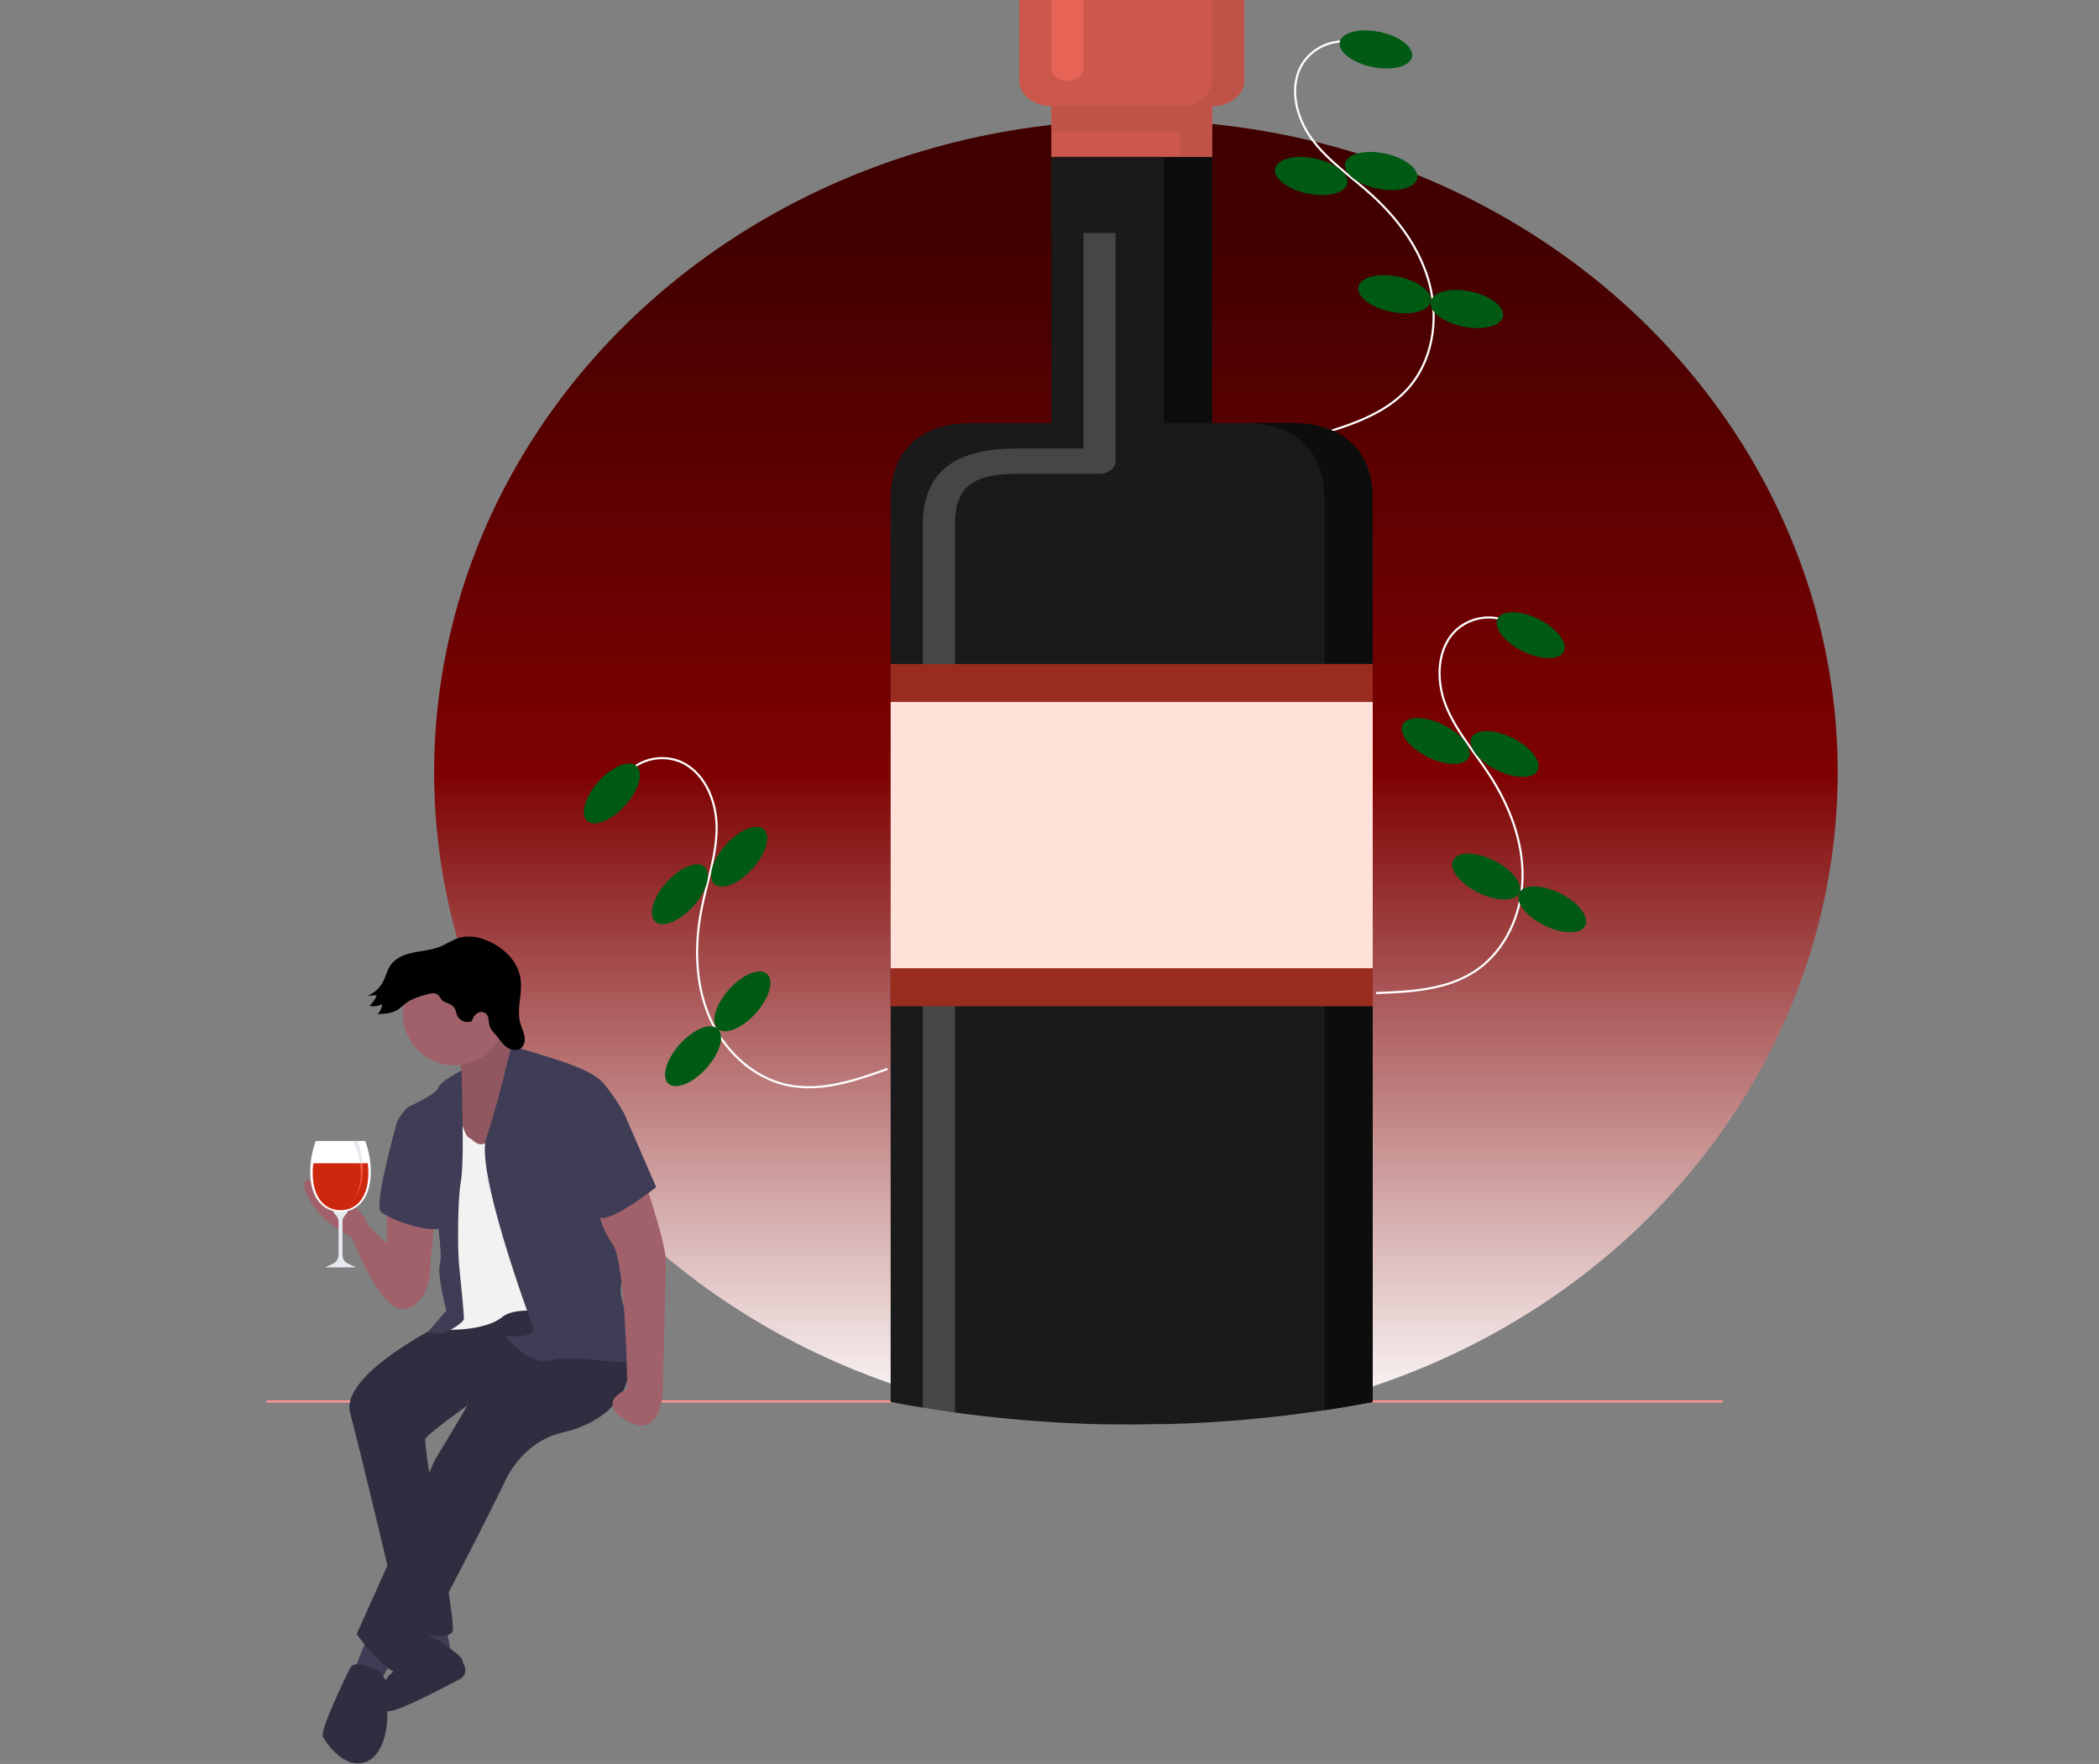 <svg width="996" height="837" viewBox="0 0 996 837" fill="none" xmlns="http://www.w3.org/2000/svg">
<rect x="0" y="0" width="996" height="837" fill="#808080" stroke="none"/>
<g clip-path="url(#clip0)">
<ellipse cx="539" cy="366.5" rx="333" ry="309.5" fill="url(#paint0_linear)"/>
<path d="M640.728 19.902C636.504 19.282 632.191 19.85 628.271 21.544C624.352 23.237 620.982 25.989 618.54 29.491C611.282 40.225 614.704 55.285 622.329 65.762C629.954 76.239 641 83.599 650.629 92.27C663.562 103.917 674.317 118.609 678.52 135.499C682.723 152.388 679.598 171.601 667.937 184.522C657.113 196.514 640.844 201.684 625.38 206.357" stroke="white" stroke-miterlimit="10"/>
<path d="M651.173 31.785C660.641 33.727 669.081 31.573 670.024 26.974C670.967 22.376 664.056 17.074 654.588 15.132C645.121 13.19 636.681 15.344 635.738 19.943C634.795 24.542 641.705 29.844 651.173 31.785Z" fill="#005A14"/>
<path d="M653.638 89.456C663.106 91.398 671.545 89.244 672.488 84.645C673.432 80.046 666.521 74.744 657.053 72.803C647.585 70.861 639.145 73.015 638.202 77.614C637.259 82.212 644.17 87.514 653.638 89.456Z" fill="#005A14"/>
<path d="M620.482 91.844C629.95 93.786 638.39 91.632 639.333 87.033C640.276 82.434 633.365 77.132 623.897 75.191C614.429 73.249 605.989 75.403 605.046 80.001C604.103 84.6 611.014 89.902 620.482 91.844Z" fill="#005A14"/>
<path d="M660.02 147.931C669.488 149.872 677.928 147.718 678.871 143.12C679.814 138.521 672.904 133.219 663.436 131.277C653.968 129.336 645.528 131.489 644.585 136.088C643.642 140.687 650.552 145.989 660.02 147.931Z" fill="#005A14"/>
<path d="M694.307 154.962C703.775 156.904 712.215 154.75 713.158 150.151C714.101 145.552 707.19 140.25 697.722 138.309C688.254 136.367 679.814 138.521 678.871 143.12C677.928 147.718 684.839 153.02 694.307 154.962Z" fill="#005A14"/>
<path d="M715.453 294.849C711.527 293.171 707.212 292.619 702.99 293.256C698.768 293.892 694.807 295.692 691.551 298.454C681.793 306.979 681.256 322.414 685.953 334.49C690.65 346.567 699.45 356.504 706.545 367.346C716.076 381.91 722.722 398.861 722.473 416.264C722.223 433.667 714.296 451.445 699.721 460.959C686.194 469.79 669.145 470.634 653 471.203" stroke="white" stroke-miterlimit="10"/>
<path d="M741.972 309.168C744.058 304.963 738.73 298.072 730.072 293.777C721.414 289.482 712.704 289.409 710.618 293.615C708.531 297.82 713.859 304.711 722.517 309.006C731.175 313.301 739.885 313.374 741.972 309.168Z" fill="#005A14"/>
<path d="M729.627 365.556C731.713 361.351 726.386 354.46 717.727 350.165C709.069 345.87 700.359 345.797 698.273 350.003C696.187 354.208 701.515 361.099 710.173 365.394C718.831 369.689 727.541 369.762 729.627 365.556Z" fill="#005A14"/>
<path d="M696.961 359.398C699.047 355.193 693.72 348.302 685.061 344.007C676.403 339.712 667.693 339.639 665.607 343.845C663.521 348.05 668.848 354.941 677.507 359.236C686.165 363.531 694.875 363.604 696.961 359.398Z" fill="#005A14"/>
<path d="M720.866 423.722C722.952 419.517 717.625 412.626 708.966 408.33C700.308 404.035 691.598 403.963 689.512 408.168C687.426 412.374 692.753 419.265 701.412 423.56C710.07 427.855 718.78 427.927 720.866 423.722Z" fill="#005A14"/>
<path d="M752.22 439.276C754.306 435.07 748.979 428.179 740.32 423.884C731.662 419.589 722.952 419.516 720.866 423.722C718.78 427.927 724.108 434.818 732.766 439.113C741.424 443.408 750.134 443.481 752.22 439.276Z" fill="#005A14"/>
<path d="M298.004 366.409C301.032 363.399 304.839 361.292 308.997 360.325C313.155 359.357 317.501 359.567 321.547 360.931C333.764 365.249 339.963 379.394 340.059 392.352C340.155 405.309 335.647 417.793 333.058 430.49C329.58 447.544 329.664 465.751 336.324 481.831C342.984 497.912 356.917 511.505 373.974 514.964C389.807 518.174 405.963 512.66 421.176 507.227" stroke="white" stroke-miterlimit="10"/>
<path d="M296.668 382.174C303.127 374.984 305.533 366.613 302.041 363.475C298.549 360.338 290.482 363.622 284.022 370.812C277.563 378.001 275.157 386.372 278.649 389.51C282.141 392.647 290.208 389.363 296.668 382.174Z" fill="#005A14"/>
<path d="M328.966 430.016C335.425 422.826 337.831 414.455 334.339 411.317C330.847 408.18 322.78 411.464 316.321 418.653C309.861 425.843 307.455 434.214 310.947 437.352C314.439 440.489 322.506 437.205 328.966 430.016Z" fill="#005A14"/>
<path d="M357.048 412.228C363.507 405.039 365.913 396.667 362.421 393.53C358.93 390.392 350.862 393.677 344.403 400.866C337.943 408.055 335.537 416.427 339.029 419.564C342.521 422.702 350.588 419.417 357.048 412.228Z" fill="#005A14"/>
<path d="M358.591 480.833C365.05 473.643 367.456 465.272 363.964 462.134C360.472 458.997 352.405 462.281 345.945 469.471C339.486 476.66 337.08 485.031 340.572 488.169C344.064 491.306 352.131 488.022 358.591 480.833Z" fill="#005A14"/>
<path d="M335.198 506.867C341.658 499.678 344.064 491.306 340.572 488.169C337.08 485.031 329.012 488.316 322.553 495.505C316.093 502.694 313.687 511.066 317.179 514.203C320.671 517.341 328.738 514.056 335.198 506.867Z" fill="#005A14"/>
<path d="M126.501 665H817.501" stroke="#FF9595" stroke-miterlimit="10"/>
<path d="M183.653 572.445V600.575L198.098 617.302C198.098 617.302 204.18 615.021 204.18 599.815L206.461 577.767L183.653 572.445Z" fill="#A0616A"/>
<path d="M198.098 600.575C198.098 600.575 174.529 584.609 173.769 579.287C173.008 573.965 139.556 549.636 144.878 564.842C150.2 580.048 166.926 586.89 166.926 586.89C166.926 586.89 179.851 621.863 191.255 621.103C202.66 620.343 202.66 605.897 198.098 600.575Z" fill="#A0616A"/>
<path d="M211.783 771.64L214.064 785.325L201.899 782.284V771.64H211.783Z" fill="#3F3D56"/>
<path d="M209.502 779.243C209.502 779.243 195.443 770.913 194.87 774.698C194.297 778.483 188.214 792.928 185.173 794.449C182.132 795.969 178.331 812.696 185.173 811.935C190.473 811.347 209.911 801.18 218.407 796.625C219.453 796.062 220.243 795.118 220.614 793.99C220.986 792.861 220.91 791.633 220.404 790.558C219.905 789.637 219.561 788.639 219.386 787.606C219.386 786.086 209.502 779.243 209.502 779.243Z" fill="#2F2E41"/>
<path d="M216.345 624.905C216.345 624.905 160.844 650.754 166.166 670.522C171.488 690.289 191.255 773.921 191.255 773.921C191.255 773.921 213.304 779.243 214.824 773.921C216.345 768.599 200.379 685.728 201.9 682.687C203.42 679.645 231.551 659.878 231.551 659.878L289.333 635.549L265.003 612.74L216.345 624.905Z" fill="#2F2E41"/>
<path d="M174.529 776.202L167.686 793.689L179.851 799.011L187.454 785.325L174.529 776.202Z" fill="#3F3D56"/>
<path d="M215.585 500.217C215.585 500.217 222.427 509.341 217.105 513.902C211.783 518.464 215.585 535.191 215.585 535.191L222.427 554.198L249.798 548.876V517.704L248.277 502.498C248.277 502.498 234.592 489.573 233.071 479.689C231.551 469.806 215.585 500.217 215.585 500.217Z" fill="#A0616A"/>
<path opacity="0.1" d="M215.585 500.217C215.585 500.217 222.427 509.341 217.105 513.902C211.783 518.464 215.585 535.191 215.585 535.191L222.427 554.198L249.798 548.876V517.704L248.277 502.498C248.277 502.498 234.592 489.573 233.071 479.689C231.551 469.806 215.585 500.217 215.585 500.217Z" fill="black"/>
<path d="M261.202 618.822C261.202 618.822 225.468 658.357 225.468 659.878C225.468 661.398 206.461 692.57 206.461 692.57L169.207 775.442C169.207 775.442 183.653 795.209 189.735 793.689C195.817 792.168 239.154 703.975 239.154 703.975C239.154 703.975 246.756 684.207 267.284 679.645C287.812 675.084 303.778 659.118 296.175 640.871C288.572 622.624 261.202 618.822 261.202 618.822Z" fill="#2F2E41"/>
<path d="M215.585 505.539C229.021 505.539 239.914 494.647 239.914 481.21C239.914 467.773 229.021 456.881 215.585 456.881C202.148 456.881 191.255 467.773 191.255 481.21C191.255 494.647 202.148 505.539 215.585 505.539Z" fill="#A0616A"/>
<path d="M216.345 520.745C216.345 520.745 219.386 538.232 222.427 539.752C225.468 541.273 227.749 546.595 234.592 538.992C241.435 531.389 247.517 516.183 247.517 516.183L271.086 545.074L273.367 624.905C273.367 624.905 246.757 618.062 238.393 624.905C230.03 631.747 211.783 630.987 211.783 630.987L215.585 615.781L212.544 589.931L213.304 566.362L214.064 549.636L216.345 520.745Z" fill="#F2F2F2"/>
<path d="M219.023 507.948C219.023 507.948 208.742 513.142 207.982 516.183C207.222 519.224 193.536 525.307 193.536 525.307C193.536 525.307 188.214 530.629 188.214 533.67C188.214 536.711 206.461 571.684 206.461 571.684C206.461 571.684 210.263 595.253 208.742 599.815C207.222 604.377 211.783 621.863 211.783 621.863L202.66 632.507H211.023C211.023 632.507 220.146 627.946 220.146 625.665C220.146 623.384 218.626 607.418 217.866 600.575C217.105 593.733 217.105 569.403 218.626 561.04C220.146 552.677 219.386 530.629 219.386 525.307C219.386 519.985 219.023 507.948 219.023 507.948Z" fill="#3F3D56"/>
<path d="M242.575 496.403C242.575 496.403 245.996 497.176 255.88 500.217C265.764 503.259 280.969 507.82 286.291 513.903C290.027 518.401 293.336 523.237 296.175 528.348L293.134 583.089C293.134 583.089 299.216 594.493 298.456 600.575C297.696 606.658 291.613 607.418 296.175 620.343C300.737 633.268 309.86 644.672 301.497 646.193C293.134 647.713 271.086 642.391 261.202 645.432C251.318 648.474 239.914 634.028 239.914 634.028C239.914 634.028 255.12 635.549 252.839 629.466C250.558 623.384 225.468 554.958 230.79 539.752C236.112 524.547 242.575 496.403 242.575 496.403Z" fill="#3F3D56"/>
<path d="M192.016 529.869L188.214 532.91C188.214 532.91 177.57 570.924 180.611 574.726C183.652 578.527 207.982 586.89 209.502 581.568C211.023 576.246 192.016 529.869 192.016 529.869Z" fill="#3F3D56"/>
<path d="M304.538 556.479C304.538 556.479 315.943 589.171 315.943 598.294C315.943 607.418 314.422 660.638 314.422 660.638C314.422 660.638 313.662 683.447 297.696 674.323C281.73 665.2 297.696 659.117 297.696 659.117C297.696 659.117 296.935 599.055 290.853 590.691C284.771 582.328 282.49 570.164 282.49 570.164L304.538 556.479Z" fill="#A0616A"/>
<path d="M179.851 792.928C179.851 792.928 168.447 786.846 166.166 791.408C163.885 795.969 151.72 821.059 153.241 824.1C154.762 827.141 163.125 839.306 173.009 836.265C182.892 833.224 183.653 817.258 183.653 817.258L184.413 799.011L179.851 792.928Z" fill="#2F2E41"/>
<path d="M210.821 475.333C212.497 476.122 214.485 476.593 215.538 478.117C216.318 479.246 216.396 480.714 216.965 481.962C217.587 483.199 218.656 484.152 219.956 484.627C221.256 485.103 222.688 485.065 223.96 484.521C224.271 483.006 225.152 481.669 226.42 480.785C227.061 480.363 227.82 480.159 228.586 480.201C229.351 480.243 230.083 480.529 230.674 481.018C232.241 482.512 231.686 485.118 232.418 487.155C233.104 488.589 234.049 489.884 235.204 490.976C236.868 492.896 238.194 495.148 240.198 496.71C242.202 498.272 245.241 498.949 247.232 497.37C248.906 496.043 249.253 493.594 248.846 491.496C248.44 489.399 247.431 487.467 246.863 485.408C245.015 478.716 247.961 471.572 247.049 464.69C245.882 455.871 238.386 448.906 230.02 445.883C226.539 444.465 222.728 444.061 219.027 444.718C215.201 445.572 211.932 448.008 208.268 449.401C204.349 450.891 200.088 451.151 195.988 452.022C191.887 452.893 187.667 454.577 185.287 458.028C183.628 460.435 183.057 463.425 181.682 466.005C180.098 468.95 177.534 471.248 174.433 472.499L178.768 472.252C178.041 474.187 176.856 475.917 175.314 477.293C177.347 477.708 179.46 477.428 181.315 476.5C181.281 477.391 181.065 478.265 180.681 479.07C180.296 479.874 179.75 480.591 179.077 481.176C182.413 481.076 185.931 480.922 188.749 479.135C190.13 478.26 191.256 477.041 192.555 476.049C195.324 473.934 198.759 472.931 202.109 471.969C203.867 471.465 205.984 470.763 207.574 471.894C208.899 472.836 209.108 474.527 210.821 475.333Z" fill="black"/>
<path d="M284.771 519.225L296.175 528.348L311.381 563.321C311.381 563.321 290.093 580.048 284.771 577.767C279.449 575.486 270.325 535.191 270.325 535.191L284.771 519.225Z" fill="#3F3D56"/>
<path d="M613.25 200.766C601.812 200.766 575.125 200.766 575.125 200.766V74.438H498.875V200.766C498.875 200.766 472.188 200.766 460.75 200.766C437.875 200.766 422.625 212.797 422.625 236.859C422.625 308.794 422.625 560.103 422.625 665.262C459.324 672.216 497.594 676 537 676C576.406 676 614.684 672.216 651.375 665.262C651.375 560.115 651.375 308.8 651.375 236.859C651.375 212.797 636.125 200.766 613.25 200.766Z" fill="#1A1A1A"/>
<path d="M552.25 74.438V200.766C552.25 200.766 563.909 200.766 575.125 200.766V74.438H552.25Z" fill="#0D0D0D"/>
<path d="M613.25 200.766C607.653 200.766 598.374 200.766 590.375 200.766C613.25 200.766 628.5 212.797 628.5 236.859C628.5 309.691 628.5 566.443 628.5 669.136C636.194 667.993 643.819 666.694 651.375 665.25C651.375 560.103 651.375 308.788 651.375 236.847C651.375 212.797 636.125 200.766 613.25 200.766Z" fill="#0D0D0D"/>
<path opacity="0.2" d="M514.125 212.797H483.625C463.983 212.797 437.875 216.539 437.875 248.891V668.035C442.915 668.859 448.032 669.521 453.125 670.213V248.891C453.125 228.762 464.311 224.828 483.625 224.828H521.75C525.967 224.828 529.375 222.133 529.375 218.812V110.531H514.125V212.797Z" fill="#F5F5F5"/>
<path d="M651.375 315.062H422.625V477.484H651.375V315.062Z" fill="#992B1F"/>
<path d="M651.375 333.109H422.625V459.438H651.375V333.109Z" fill="#FFE1D9"/>
<path d="M590.375 38.344C590.375 44.961 583.513 50.375 575.125 50.375H498.875C490.487 50.375 483.625 44.961 483.625 38.344V-21.812C483.625 -28.43 490.487 -33.844 498.875 -33.844H575.125C583.513 -33.844 590.375 -28.43 590.375 -21.812V38.344Z" fill="#CC584C"/>
<path d="M575.125 -33.844H559.875C568.263 -33.844 575.125 -28.43 575.125 -21.812V38.344C575.125 44.961 568.263 50.375 559.875 50.375H575.125C583.513 50.375 590.375 44.961 590.375 38.344V-21.812C590.375 -28.43 583.513 -33.844 575.125 -33.844Z" fill="#BF5347"/>
<path d="M575.125 50.375H498.875V74.438H575.125V50.375Z" fill="#CC584C"/>
<path d="M575.125 50.375H559.875V74.438H575.125V50.375Z" fill="#BF5347"/>
<path d="M575.125 50.375H498.875V62.406H575.125V50.375Z" fill="#BF5347"/>
<path d="M506.5 38.344C502.283 38.344 498.875 35.649 498.875 32.328V-21.812C498.875 -25.133 502.283 -27.828 506.5 -27.828C510.717 -27.828 514.125 -25.133 514.125 -21.812V32.328C514.125 35.649 510.717 38.344 506.5 38.344Z" fill="#E66356"/>
<path d="M158.191 599.505C159.691 598.772 160.643 597.148 160.643 595.367V579.757C160.643 578.395 160.024 577.191 159.071 576.326C158.476 575.776 158.119 575.043 158.119 574.257C158.119 572.869 159.191 571.717 160.643 571.35V570.302H162.5V571.35C163.952 571.717 165.024 572.869 165.024 574.257C165.024 575.069 164.667 575.802 164.071 576.326C163.119 577.191 162.5 578.422 162.5 579.757V595.367C162.5 597.174 163.476 598.798 164.952 599.505L168.857 601.391H162.5H160.643H154.286L158.191 599.505Z" fill="#E6E9EE"/>
<path d="M173.309 541.388C174.976 545.893 175.952 551.105 175.952 556.055C175.952 568.783 169.524 575.043 161.571 575.043C153.619 575.043 147.19 568.783 147.19 556.055C147.19 551.105 148.167 545.893 149.833 541.388H173.309Z" fill="white"/>
<path d="M174.524 551.969C174.714 553.514 174.81 555.033 174.81 556.552C174.81 567.474 169.738 574.257 161.595 574.257C153.452 574.257 148.381 567.474 148.381 556.552C148.381 555.059 148.476 553.514 148.667 551.969H174.524Z" fill="#CD280D"/>
<path d="M167.19 569.726L167.405 569.49C167.571 569.307 167.786 569.071 168.048 568.731C168.309 568.39 168.619 567.971 168.952 567.474C169.286 566.976 169.619 566.4 169.929 565.745C170.571 564.436 171.167 562.838 171.548 561.057C171.738 560.167 171.881 559.25 172 558.307C172.095 557.338 172.167 556.421 172.167 555.426C172.19 554.274 172.143 553.121 172.048 551.995H170.786C170.976 553.121 171.095 554.274 171.143 555.452C171.19 556.369 171.19 557.364 171.167 558.255C171.119 559.171 171.048 560.088 170.905 560.952C170.643 562.707 170.19 564.305 169.643 565.614C169.357 566.269 169.071 566.871 168.786 567.395C168.5 567.919 168.214 568.338 167.976 568.678C167.738 569.045 167.524 569.307 167.381 569.464C167.286 569.595 167.214 569.674 167.19 569.726Z" fill="#F1543F"/>
<path d="M169.595 541.388H167.429C167.524 541.598 167.667 541.86 167.81 542.174C168.167 542.907 168.619 544.007 169.095 545.317C169.762 547.15 170.405 549.481 170.786 551.969H172.048C171.833 549.324 171.31 546.836 170.762 544.872C170.357 543.457 169.952 542.305 169.643 541.493C169.619 541.441 169.619 541.414 169.595 541.388Z" fill="#E6E9EE"/>
</g>
<defs>
<linearGradient id="paint0_linear" x1="539" y1="57" x2="539" y2="676" gradientUnits="userSpaceOnUse">
<stop offset="0.083" stop-color="#410000"/>
<stop offset="0.5" stop-color="#7E0101"/>
<stop offset="1" stop-color="white"/>
</linearGradient>
<clipPath id="clip0">
<rect width="995.001" height="836.749" fill="white"/>
</clipPath>
</defs>
</svg>
